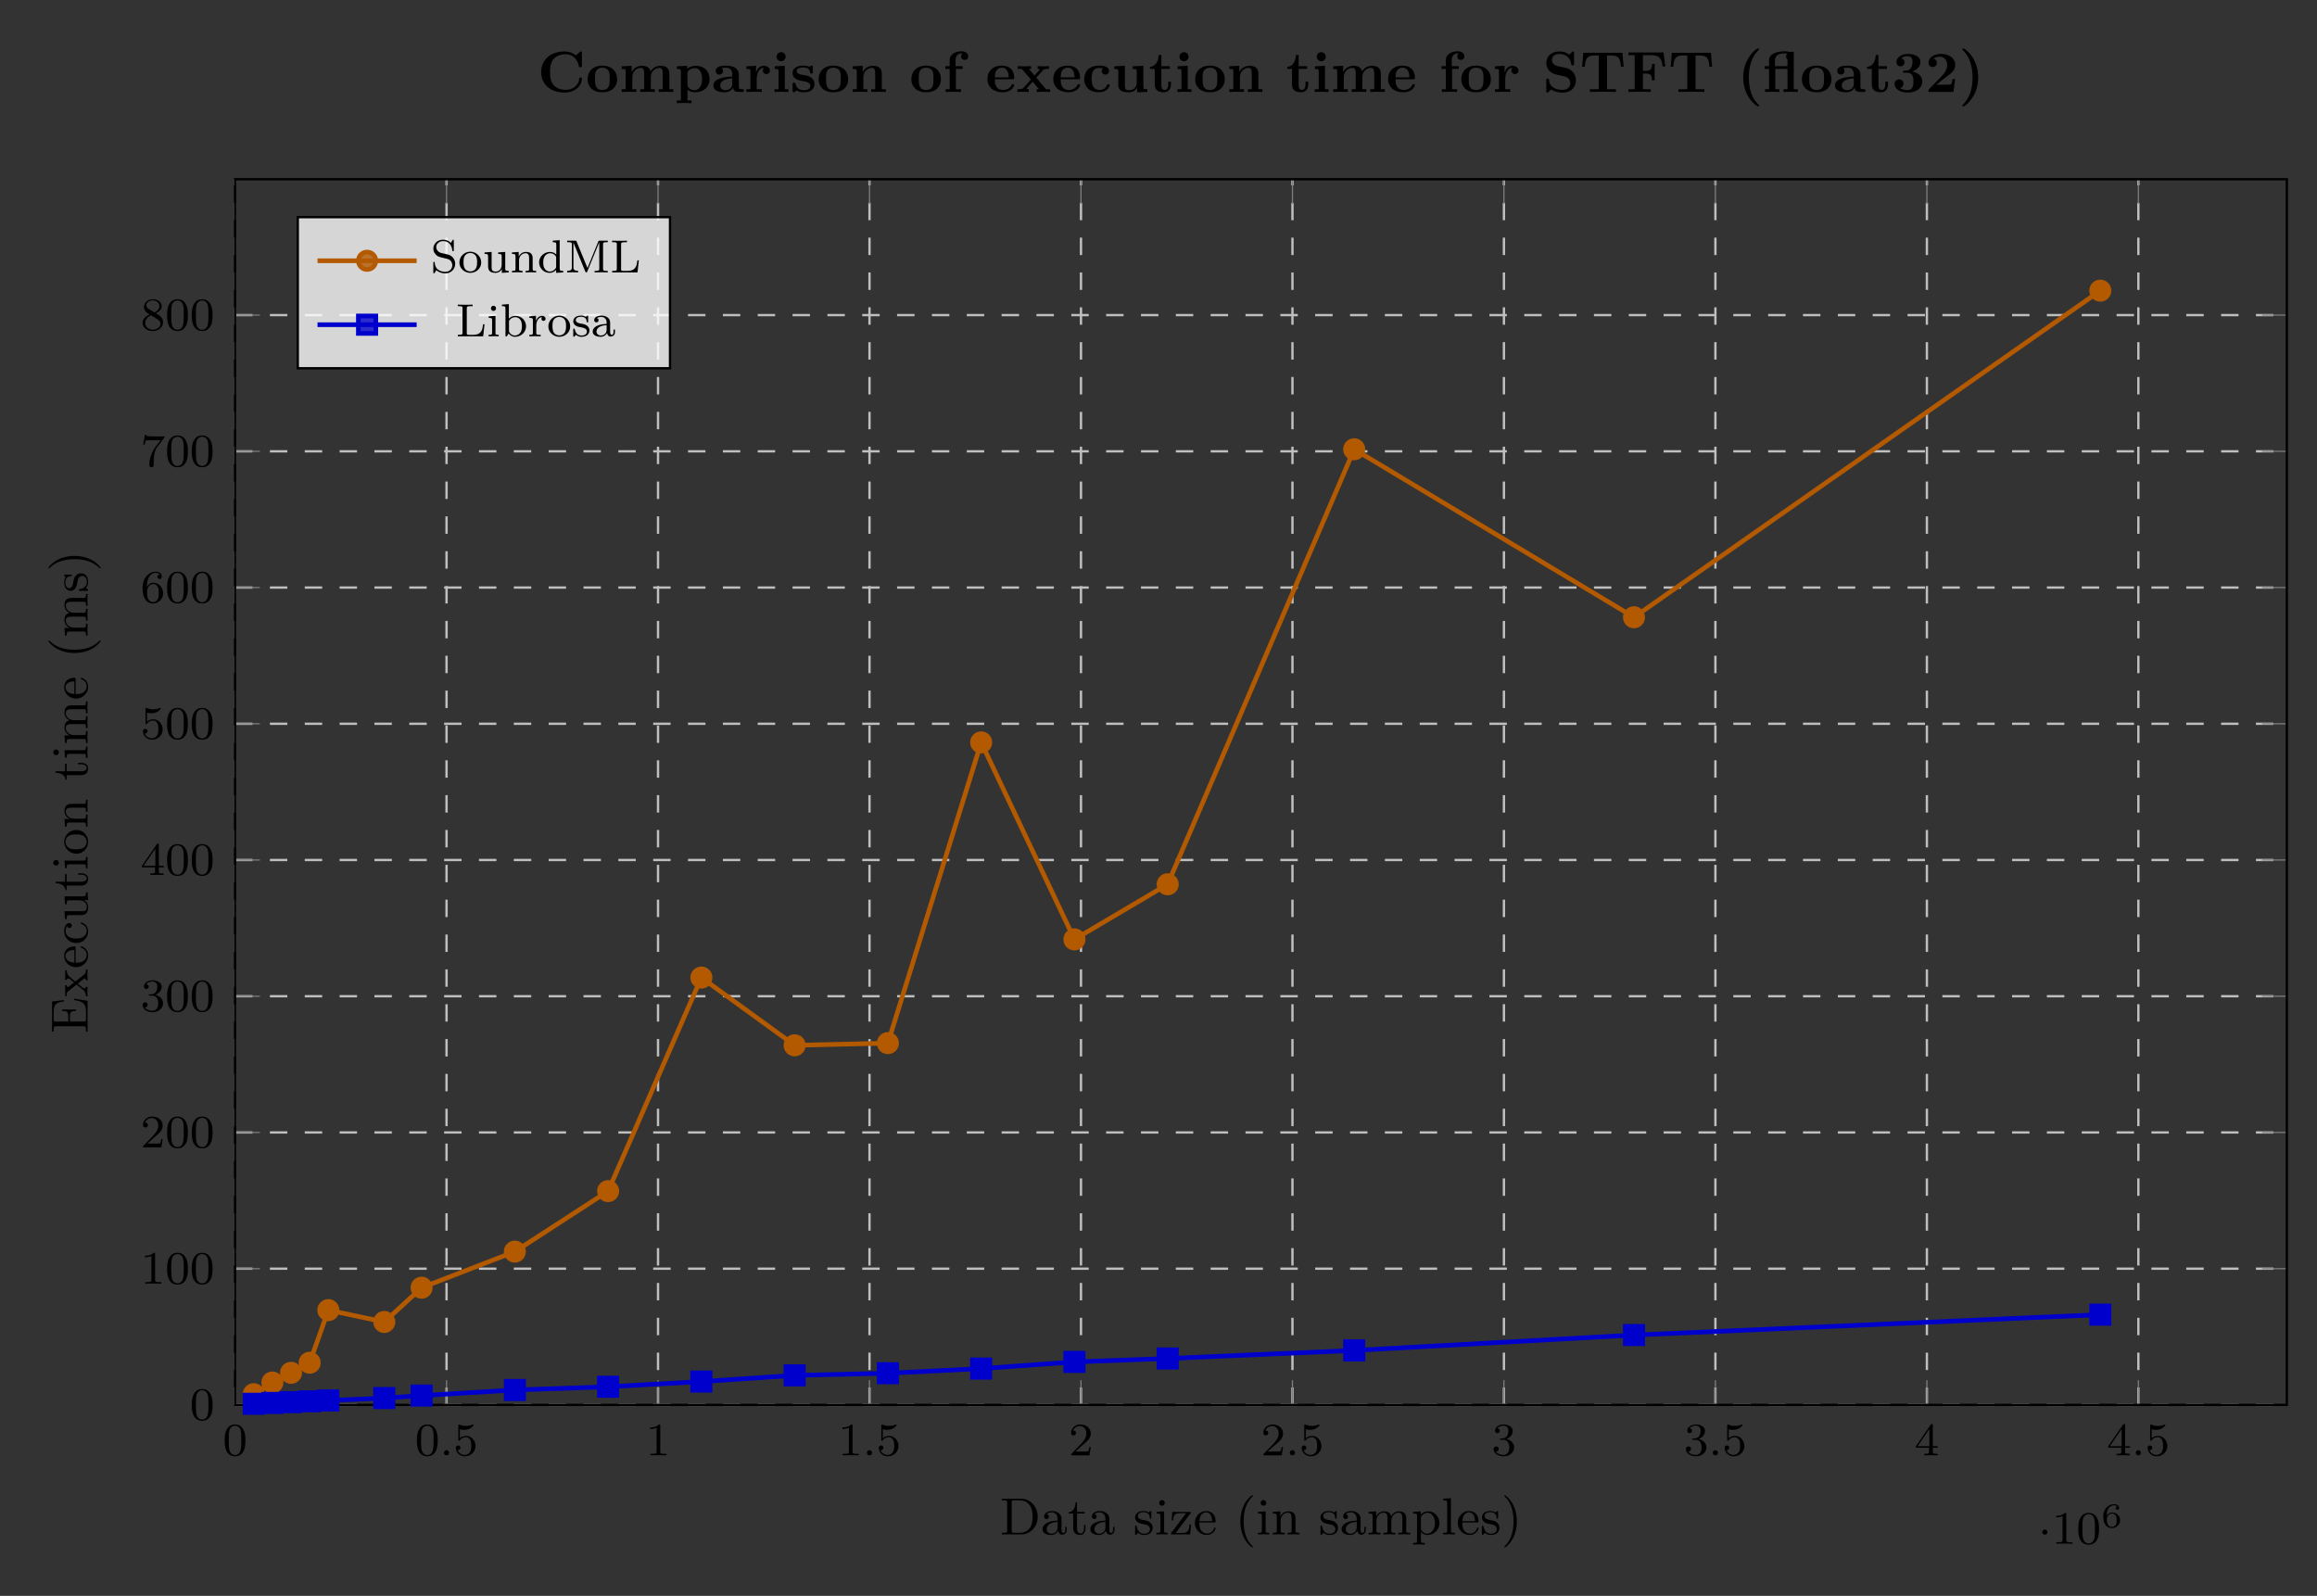 <svg xmlns="http://www.w3.org/2000/svg" xmlns:xlink="http://www.w3.org/1999/xlink" xmlns:inkscape="http://www.inkscape.org/namespaces/inkscape" version="1.1" width="397.529" height="273.797" viewBox="0 0 397.529 273.797">
<rect x="0" y="0" width="397.529" height="273.797" fill="#333333" stroke="none"/>
<defs>
<path id="font_0_20" d="M.489 .319C.489 .426 .478 .491 .445 .555 .401 .643 .32 .665 .265 .665 .139 .665 .093 .571 .079 .543 .043 .47 .041 .371 .041 .319 .041 .253 .044 .152 .092 .072 .138-.002 .212-.021 .265-.021 .313-.021 .399-.006 .449 .093 .486 .165 .489 .254 .489 .319M.4 .331C.4 .272 .4 .182 .388 .126 .367 .021 .298 .007 .265 .007 .231 .007 .162 .023 .141 .128 .13 .185 .13 .279 .13 .331 .13 .4 .13 .47 .141 .525 .162 .627 .24 .637 .265 .637 .299 .637 .368 .62 .388 .529 .4 .474 .4 .399 .4 .331Z"/>
<path id="font_1_1" d="M.203 .055C.203 .089 .175 .111 .148 .111 .116 .111 .092 .085 .092 .056 .092 .022 .12 0 .147 0 .179 0 .203 .026 .203 .055Z"/>
<path id="font_0_5" d="M.477 .199C.477 .316 .393 .419 .275 .419 .225 .419 .178 .403 .14 .369V.562C.153 .558 .193 .548 .235 .548 .36 .548 .436 .636 .436 .651 .436 .662 .429 .665 .424 .665 .424 .665 .42 .665 .411 .66 .372 .645 .326 .633 .272 .633 .213 .633 .164 .648 .133 .66 .123 .665 .12 .665 .12 .665 .107 .665 .107 .654 .107 .636V.343C.107 .325 .107 .313 .123 .313 .131 .313 .134 .317 .139 .325 .151 .34 .189 .391 .274 .391 .33 .391 .357 .345 .366 .326 .383 .29 .385 .243 .385 .204 .385 .167 .384 .113 .356 .069 .337 .039 .297 .009 .244 .009 .179 .009 .115 .049 .092 .114 .095 .114 .102 .114 .102 .114 .13 .114 .152 .132 .152 .163 .152 .2 .123 .213 .103 .213 .085 .213 .053 .203 .053 .16 .053 .07 .131-.021 .246-.021 .371-.022 .477 .075 .477 .199Z"/>
<path id="font_0_11" d="M.447 0V.033H.412C.317 .033 .314 .045 .314 .082V.637C.314 .664 .312 .665 .285 .665 .244 .625 .191 .601 .096 .601V.568C.123 .568 .177 .568 .235 .595V.082C.235 .045 .232 .033 .137 .033H.102V0C.143 .003 .229 .003 .274 .003 .319 .003 .406 .003 .447 0Z"/>
<path id="font_0_18" d="M.477 .179H.446C.443 .159 .435 .109 .423 .09 .417 .082 .341 .082 .325 .082H.147L.282 .204C.298 .219 .34 .252 .356 .266 .418 .323 .477 .378 .477 .469 .477 .588 .377 .665 .252 .665 .132 .665 .053 .574 .053 .485 .053 .436 .092 .429 .106 .429 .127 .429 .158 .444 .158 .482 .158 .534 .108 .534 .096 .534 .125 .607 .192 .632 .241 .632 .334 .632 .382 .553 .382 .469 .382 .365 .309 .289 .191 .168L.065 .038C.053 .027 .053 .025 .053 0H.448L.477 .179Z"/>
<path id="font_0_17" d="M.486 .171C.486 .254 .42 .33 .318 .352 .397 .38 .456 .448 .456 .528 .456 .608 .366 .665 .262 .665 .155 .665 .074 .607 .074 .531 .074 .494 .099 .478 .125 .478 .156 .478 .176 .5 .176 .529 .176 .566 .144 .58 .122 .581 .164 .636 .241 .639 .259 .639 .285 .639 .361 .631 .361 .528 .361 .458 .332 .416 .318 .4 .288 .369 .265 .367 .204 .363 .185 .362 .177 .361 .177 .348 .177 .334 .186 .334 .203 .334H.253C.332 .334 .382 .276 .382 .171 .382 .045 .311 .009 .258 .009 .203 .009 .128 .028 .093 .081 .129 .081 .154 .104 .154 .137 .154 .169 .131 .192 .099 .192 .072 .192 .044 .175 .044 .135 .044 .04 .146-.021 .26-.021 .393-.021 .486 .07 .486 .17V.171Z"/>
<path id="font_0_6" d="M.5 .164V.197H.394V.647C.394 .667 .394 .675 .373 .675 .36 .675 .359 .674 .349 .66L.03 .197V.164H.312V.081C.312 .044 .309 .033 .232 .033H.209V0L.353 .003 .497 0V.033H.474C.397 .033 .394 .044 .394 .081V.164H.5M.319 .197H.065L.319 .566V.197Z"/>
<path id="font_2_1" d="M.203 .25C.203 .284 .176 .306 .148 .306 .114 .306 .092 .279 .092 .251 .092 .217 .119 .195 .147 .195 .181 .195 .203 .222 .203 .25Z"/>
<path id="font_3_1" d="M.547 .204C.547 .238 .543 .302 .482 .359 .447 .391 .403 .426 .318 .426 .248 .426 .197 .39 .163 .331 .164 .381 .166 .464 .201 .526 .245 .602 .311 .632 .371 .632 .394 .632 .44 .628 .464 .6 .427 .594 .421 .568 .421 .552 .421 .526 .439 .504 .469 .504 .499 .504 .518 .523 .518 .554 .518 .615 .472 .665 .37 .665 .215 .665 .063 .53 .063 .317 .063 .074 .176-.021 .308-.021 .347-.021 .415-.015 .476 .044 .508 .076 .547 .116 .547 .204V.204M.447 .204C.447 .135 .445 .101 .411 .061 .387 .031 .355 .015 .307 .015 .166 .015 .166 .187 .166 .226 .166 .312 .223 .394 .313 .394 .365 .394 .395 .373 .419 .341 .447 .302 .447 .257 .447 .204V.204Z"/>
<path id="font_0_16" d="M.486 .203C.486 .334 .387 .426 .276 .426 .204 .426 .161 .38 .138 .331 .138 .414 .145 .487 .181 .548 .211 .598 .262 .639 .325 .639 .345 .639 .391 .636 .414 .601 .369 .599 .365 .565 .365 .554 .365 .524 .388 .507 .412 .507 .43 .507 .459 .518 .459 .556 .459 .616 .414 .665 .324 .665 .185 .665 .044 .533 .044 .317 .044 .046 .17-.021 .267-.021 .315-.021 .367-.008 .412 .035 .452 .074 .486 .116 .486 .203V.203M.392 .204C.392 .153 .392 .109 .372 .073 .346 .027 .311 .009 .267 .009 .214 .009 .181 .046 .166 .074 .143 .119 .141 .187 .141 .225 .141 .324 .195 .398 .272 .398 .322 .398 .352 .372 .371 .337 .392 .3 .392 .255 .392 .204Z"/>
<path id="font_0_15" d="M.515 .644H.261C.236 .644 .205 .645 .18 .647 .128 .651 .127 .66 .124 .676H.093L.059 .465H.09C.092 .48 .103 .549 .117 .557 .128 .562 .203 .562 .218 .562H.43L.327 .424C.213 .272 .189 .114 .189 .035 .189 .025 .189-.021 .236-.021 .283-.021 .283 .024 .283 .036V.084C.283 .228 .307 .346 .356 .411L.506 .609C.515 .62 .515 .622 .515 .644Z"/>
<path id="font_0_4" d="M.486 .168C.486 .231 .452 .273 .436 .29 .419 .306 .418 .307 .332 .361 .388 .388 .456 .438 .456 .516 .456 .611 .359 .665 .266 .665 .16 .665 .074 .592 .074 .498 .074 .461 .087 .427 .112 .398 .129 .377 .133 .375 .195 .336 .071 .281 .044 .208 .044 .152 .044 .042 .155-.021 .264-.021 .387-.021 .486 .062 .486 .168V.168M.406 .516C.406 .458 .361 .409 .302 .38L.177 .455C.148 .472 .124 .501 .124 .536 .124 .599 .193 .639 .264 .639 .342 .639 .406 .586 .406 .516V.516M.429 .134C.429 .057 .348 .009 .266 .009 .177 .009 .101 .07 .101 .152 .101 .227 .157 .286 .226 .318L.361 .235C.377 .226 .429 .194 .429 .134V.134Z"/>
<clipPath id="clip_4">
<path transform="matrix(1,0,0,-1,40.331,241.032)" d="M0 0H352.023V210.284H0Z"/>
</clipPath>
<path id="font_5_3" d="M.727 .336C.727 .526 .588 .683 .412 .683H.04V.652H.063C.14 .652 .142 .641 .142 .604V.079C.142 .042 .14 .031 .063 .031H.04V0H.412C.585 0 .727 .148 .727 .336M.628 .336C.628 .295 .628 .19 .573 .12 .521 .052 .449 .031 .386 .031H.278C.231 .031 .229 .038 .229 .072V.611C.229 .645 .231 .652 .278 .652H.385C.482 .652 .542 .601 .569 .565 .613 .507 .628 .435 .628 .336Z"/>
<path id="font_5_1" d="M.497 .089V.145H.469V.09C.469 .079 .469 .029 .433 .029 .397 .029 .397 .077 .397 .093V.268C.397 .325 .397 .359 .352 .4 .315 .433 .267 .448 .217 .448 .133 .448 .063 .406 .063 .342 .063 .311 .084 .294 .11 .294 .137 .294 .156 .314 .156 .34 .156 .383 .111 .388 .111 .388 .138 .414 .186 .423 .215 .423 .266 .423 .323 .385 .323 .297V.264C.269 .262 .194 .257 .127 .225 .055 .19 .033 .138 .033 .098 .033 .016 .13-.011 .197-.011 .28-.011 .318 .044 .332 .072 .337 .03 .366-.006 .409-.006 .434-.006 .497 .009 .497 .089V.089M.323 .141C.323 .044 .248 .014 .204 .014 .157 .014 .113 .048 .113 .098 .113 .164 .17 .234 .323 .24V.141Z"/>
<path id="font_5_14" d="M.342 .124V.181H.314V.127C.314 .053 .283 .017 .247 .017 .18 .017 .18 .105 .18 .123V.4H.325V.431H.18V.614H.152C.151 .53 .116 .428 .019 .425V.4H.106V.124C.106 .012 .187-.011 .24-.011 .307-.011 .342 .053 .342 .124V.124Z"/>
<path id="font_5_13" d="M.37 .128C.37 .173 .35 .2 .328 .223 .294 .256 .258 .263 .184 .277 .158 .282 .085 .295 .085 .352 .085 .384 .108 .426 .199 .426 .307 .426 .314 .343 .316 .318 .317 .306 .317 .3 .33 .3 .344 .3 .344 .307 .344 .326V.422C.344 .439 .344 .448 .332 .448 .327 .448 .325 .448 .312 .436 .31 .434 .301 .425 .295 .42 .264 .442 .233 .448 .199 .448 .067 .448 .034 .375 .034 .324 .034 .292 .048 .266 .071 .244 .105 .213 .143 .206 .194 .197 .245 .187 .262 .184 .284 .167 .294 .159 .319 .14 .319 .102 .319 .014 .218 .014 .204 .014 .102 .014 .076 .099 .064 .153 .061 .163 .06 .169 .048 .169 .034 .169 .034 .161 .034 .143V.015C.034-.002 .034-.011 .046-.011 .052-.011 .053-.01 .071 .009 .075 .015 .086 .028 .091 .033 .133-.008 .179-.011 .204-.011 .327-.011 .37 .061 .37 .128Z"/>
<path id="font_5_18" d="M.253 0V.031C.188 .031 .184 .036 .184 .075V.442L.04 .431V.4C.104 .4 .113 .394 .113 .345V.077C.113 .031 .102 .031 .036 .031V0C.081 .002 .102 .003 .146 .003 .162 .003 .204 .003 .253 0M.197 .603C.197 .633 .173 .657 .143 .657 .113 .657 .089 .633 .089 .603 .089 .573 .113 .549 .143 .549 .173 .549 .197 .573 .197 .603Z"/>
<path id="font_5_17" d="M.413 .19H.385C.375 .079 .362 .028 .237 .028H.12L.401 .399C.41 .41 .41 .412 .41 .416 .41 .431 .4 .431 .383 .431H.054L.043 .267H.071C.077 .369 .095 .406 .208 .406H.32L.038 .034C.029 .023 .029 .021 .029 .016 .029 0 .038 0 .056 0H.396L.413 .19Z"/>
<path id="font_5_5" d="M.427 .119C.427 .126 .422 .132 .413 .132 .403 .132 .4 .125 .399 .121 .365 .019 .276 .017 .261 .017 .213 .017 .172 .044 .149 .078 .116 .127 .115 .187 .115 .229H.4C.422 .229 .427 .229 .427 .25 .427 .353 .371 .448 .243 .448 .123 .448 .029 .344 .029 .22 .029 .089 .134-.011 .256-.011 .378-.011 .427 .096 .427 .119M.359 .253H.116C.125 .407 .215 .423 .243 .423 .298 .423 .358 .381 .359 .253Z"/>
<path id="font_5_11" d="M.341-.238C.341-.233 .338-.23 .332-.223 .203-.105 .164 .075 .164 .25 .164 .405 .194 .593 .335 .727 .339 .731 .341 .734 .341 .739 .341 .746 .336 .75 .329 .75 .317 .75 .227 .678 .173 .569 .125 .473 .101 .37 .101 .251 .101 .179 .11 .065 .165-.053 .224-.176 .317-.249 .329-.249 .336-.249 .341-.245 .341-.238Z"/>
<path id="font_5_8" d="M.547 0V.031C.496 .031 .471 .031 .47 .062V.254C.47 .337 .47 .366 .442 .401 .419 .429 .381 .442 .331 .442 .238 .442 .195 .373 .181 .345H.18V.442L.035 .431V.4C.103 .4 .112 .393 .112 .344V.077C.112 .031 .101 .031 .035 .031V0C.082 .002 .101 .003 .149 .003 .197 .003 .21 .002 .263 0V.031C.197 .031 .186 .031 .186 .077V.259C.186 .365 .261 .417 .324 .417 .383 .417 .396 .368 .396 .308V.077C.396 .031 .385 .031 .319 .031V0C.366 .002 .385 .003 .433 .003 .481 .003 .494 .002 .547 0Z"/>
<path id="font_5_7" d="M.833 0V.031C.782 .031 .757 .031 .756 .062V.254C.756 .341 .756 .369 .723 .406 .702 .43 .662 .442 .616 .442 .544 .442 .495 .4 .467 .347 .455 .406 .415 .442 .331 .442 .251 .442 .202 .39 .181 .344H.18V.442L.035 .431V.4C.103 .4 .112 .393 .112 .344V.077C.112 .031 .101 .031 .035 .031V0C.082 .002 .101 .003 .149 .003 .197 .003 .21 .002 .263 0V.031C.197 .031 .186 .031 .186 .077V.259C.186 .367 .264 .417 .324 .417 .379 .417 .397 .378 .397 .308V.077C.397 .031 .386 .031 .32 .031V0C.367 .002 .386 .003 .434 .003 .482 .003 .495 .002 .548 0V.031C.482 .031 .471 .031 .471 .077V.259C.471 .367 .549 .417 .609 .417 .664 .417 .682 .378 .682 .308V.077C.682 .031 .671 .031 .605 .031V0C.652 .002 .671 .003 .719 .003 .767 .003 .78 .002 .833 0Z"/>
<path id="font_5_10" d="M.536 .217C.536 .343 .438 .442 .32 .442 .266 .442 .216 .42 .178 .38V.442L.03 .431V.4C.101 .4 .107 .394 .107 .352V-.117C.107-.163 .096-.163 .03-.163V-.194C.077-.192 .096-.191 .144-.191 .192-.191 .205-.192 .258-.194V-.163C.192-.163 .181-.163 .181-.117V.048C.207 .022 .241-.011 .307-.011 .426-.011 .536 .085 .536 .216V.217M.45 .216C.45 .102 .382 .014 .301 .014 .256 .014 .218 .04 .194 .075 .181 .095 .181 .097 .181 .116V.337C.215 .394 .27 .414 .312 .414 .39 .414 .45 .324 .45 .216V.216Z"/>
<path id="font_5_6" d="M.261 0V.031C.195 .031 .184 .031 .184 .077V.694L.036 .683V.652C.104 .652 .113 .645 .113 .596V.077C.113 .031 .102 .031 .036 .031V0C.083 .002 .102 .003 .148 .003 .195 .003 .212 .002 .261 0Z"/>
<path id="font_5_12" d="M.298 .251C.298 .333 .286 .443 .234 .554 .175 .677 .082 .75 .07 .75 .06 .75 .058 .742 .058 .739 .058 .734 .06 .731 .067 .724 .125 .672 .235 .536 .235 .251 .235 .108 .209-.091 .064-.226 .062-.229 .058-.233 .058-.238 .058-.241 .06-.249 .07-.249 .082-.249 .172-.177 .226-.068 .274 .028 .298 .131 .298 .251Z"/>
<path id="font_5_4" d="M.669 .258H.641C.616 .103 .59 .031 .419 .031H.279C.232 .031 .23 .038 .23 .072V.338H.323C.421 .338 .433 .307 .433 .221H.461V.486H.433C.433 .4 .421 .369 .323 .369H.23V.608C.23 .642 .232 .649 .279 .649H.413C.569 .649 .597 .595 .613 .455H.641L.613 .68H.038V.649H.061C.138 .649 .14 .638 .14 .601V.079C.14 .042 .138 .031 .061 .031H.038V0H.626L.669 .258Z"/>
<path id="font_5_16" d="M.528 0V.031C.488 .031 .458 .031 .436 .059L.305 .225C.298 .234 .298 .236 .298 .236 .298 .236 .376 .333 .384 .341 .415 .375 .449 .399 .51 .4V.431C.481 .428 .454 .428 .425 .428 .387 .428 .369 .428 .329 .431V.4C.344 .398 .357 .39 .357 .37 .357 .354 .348 .343 .343 .337L.279 .258 .201 .357C.194 .366 .192 .368 .192 .375 .192 .387 .203 .399 .226 .4V.431C.188 .429 .162 .428 .117 .428 .117 .428 .058 .428 .019 .431V.4C.088 .4 .09 .398 .136 .339L.239 .21 .142 .093C.092 .033 .035 .031 .014 .031V0C.043 .003 .07 .003 .099 .003 .131 .003 .163 .002 .195 0V.031C.17 .034 .167 .051 .167 .061 .167 .064 .167 .078 .182 .096 .206 .127 .232 .157 .257 .187L.336 .086C.355 .064 .355 .062 .355 .056 .355 .045 .345 .032 .321 .031V0C.363 .002 .387 .003 .43 .003 .43 .003 .489 .003 .528 0Z"/>
<path id="font_5_2" d="M.427 .119C.427 .131 .416 .131 .413 .131 .402 .131 .402 .129 .396 .112 .373 .043 .317 .017 .266 .017 .202 .017 .12 .069 .12 .217 .12 .374 .2 .42 .26 .42 .273 .42 .327 .418 .364 .394 .343 .39 .323 .376 .323 .347 .323 .321 .343 .301 .369 .301 .395 .301 .416 .318 .416 .349 .416 .41 .346 .448 .258 .448 .13 .448 .034 .342 .034 .216 .034 .087 .138-.011 .256-.011 .395-.011 .427 .11 .427 .119Z"/>
<path id="font_5_15" d="M.547 0V.031C.479 .031 .47 .038 .47 .087V.442L.319 .431V.4C.387 .4 .396 .393 .396 .344V.167C.396 .078 .346 .014 .274 .014 .191 .014 .186 .057 .186 .111V.442L.035 .431V.4C.112 .4 .112 .397 .112 .308V.158C.112 .093 .112 .051 .158 .016 .187-.004 .228-.011 .268-.011 .32-.011 .369 .012 .398 .072H.399V-.011L.547 0Z"/>
<path id="font_5_9" d="M.484 .213C.484 .344 .38 .448 .257 .448 .13 .448 .029 .341 .029 .213 .029 .088 .133-.011 .256-.011 .383-.011 .484 .09 .484 .213M.398 .222C.398 .185 .398 .127 .373 .083 .345 .037 .299 .017 .257 .017 .207 .017 .165 .042 .142 .081 .116 .123 .115 .176 .115 .222 .115 .259 .115 .316 .14 .357 .17 .408 .22 .423 .256 .423 .313 .423 .354 .391 .374 .357 .397 .315 .398 .264 .398 .222Z"/>
<path id="font_6_2" d="M.766 .227C.766 .247 .759 .248 .742 .248 .729 .248 .72 .248 .719 .231 .712 .097 .591 .036 .49 .036 .412 .036 .328 .06 .276 .121 .229 .178 .217 .253 .217 .343 .217 .399 .22 .507 .283 .573 .348 .639 .435 .65 .487 .65 .595 .65 .69 .574 .712 .447 .715 .428 .716 .426 .739 .426 .765 .426 .766 .428 .766 .454V.669C.766 .688 .766 .697 .748 .697 .739 .697 .737 .695 .729 .688L.663 .629C.601 .679 .534 .697 .466 .697 .217 .697 .064 .548 .064 .343 .064 .138 .217-.011 .466-.011 .653-.011 .766 .112 .766 .227Z"/>
<path id="font_6_10" d="M.542 .218C.542 .352 .45 .453 .287 .453 .123 .453 .032 .351 .032 .218 .032 .094 .12-.006 .287-.006 .455-.006 .542 .095 .542 .218M.414 .229C.414 .142 .414 .034 .287 .034 .16 .034 .16 .142 .16 .229 .16 .274 .16 .325 .177 .359 .196 .396 .238 .417 .287 .417 .329 .417 .371 .401 .393 .366 .414 .332 .414 .277 .414 .229Z"/>
<path id="font_6_8" d="M.935 0V.047H.866V.306C.866 .409 .815 .45 .712 .45 .621 .45 .569 .4 .543 .354 .523 .447 .431 .45 .393 .45 .306 .45 .249 .405 .217 .342V.45L.045 .442V.395C.107 .395 .114 .395 .114 .356V.047H.045V0L.171 .003 .297 0V.047H.228V.256C.228 .365 .315 .414 .377 .414 .411 .414 .433 .394 .433 .317V.047H.364V0L.49 .003 .616 0V.047H.547V.256C.547 .365 .634 .414 .696 .414 .73 .414 .752 .394 .752 .317V.047H.683V0L.809 .003 .935 0Z"/>
<path id="font_6_11" d="M.6 .223C.6 .356 .509 .45 .365 .45 .29 .45 .237 .419 .214 .401V.45L.037 .442V.395C.099 .395 .106 .395 .106 .357V-.146H.037V-.193L.163-.19 .289-.193V-.146H.22V.039C.263 .004 .307-.006 .348-.006 .498-.006 .6 .084 .6 .223V.223M.472 .223C.472 .082 .402 .03 .337 .03 .323 .03 .276 .03 .231 .084 .22 .097 .22 .098 .22 .117V.329C.22 .348 .221 .349 .235 .363 .275 .404 .327 .41 .349 .41 .416 .41 .472 .349 .472 .223V.223Z"/>
<path id="font_6_1" d="M.553 .024C.553 .047 .54 .047 .527 .047 .466 .048 .466 .061 .466 .084V.299C.466 .388 .395 .453 .246 .453 .189 .453 .067 .449 .067 .361 .067 .317 .102 .298 .129 .298 .16 .298 .192 .319 .192 .361 .192 .391 .173 .408 .17 .41 .198 .416 .23 .417 .242 .417 .317 .417 .352 .375 .352 .299V.265C.281 .262 .027 .253 .027 .108 .027 .012 .151-.006 .22-.006 .3-.006 .347 .035 .369 .077 .369 .046 .369 0 .473 0H.521C.541 0 .553 0 .553 .024M.352 .139C.352 .043 .26 .03 .235 .03 .184 .03 .144 .065 .144 .109 .144 .217 .302 .231 .352 .234V.139Z"/>
<path id="font_6_14" d="M.442 .368C.442 .421 .388 .45 .336 .45 .266 .45 .226 .4 .203 .337V.45L.037 .442V.395C.099 .395 .106 .395 .106 .356V.047H.037V0L.163 .003C.201 .003 .265 .003 .301 0V.047H.214V.222C.214 .292 .239 .414 .339 .414 .339 .414 .32 .397 .32 .368 .32 .327 .352 .307 .381 .307 .41 .307 .442 .328 .442 .368V.368Z"/>
<path id="font_6_23" d="M.286 0V.047H.224V.45L.05 .442V.395C.109 .395 .116 .395 .116 .356V.047H.047V0L.169 .003 .286 0M.238 .607C.238 .65 .203 .685 .16 .685 .117 .685 .082 .65 .082 .607 .082 .564 .117 .529 .16 .529 .203 .529 .238 .564 .238 .607Z"/>
<path id="font_6_16" d="M.415 .14C.415 .183 .395 .218 .36 .246 .321 .275 .289 .281 .211 .294 .174 .301 .109 .312 .109 .359 .109 .421 .202 .421 .221 .421 .296 .421 .334 .392 .339 .337 .34 .322 .341 .317 .362 .317 .386 .317 .386 .322 .386 .345V.425C.386 .444 .386 .453 .368 .453 .364 .453 .362 .453 .323 .434 .297 .447 .262 .453 .222 .453 .192 .453 .038 .453 .038 .322 .038 .282 .058 .255 .078 .238 .118 .203 .156 .197 .233 .183 .269 .177 .344 .164 .344 .105 .344 .03 .252 .03 .23 .03 .124 .03 .098 .103 .086 .146 .081 .16 .076 .16 .062 .16 .038 .16 .038 .154 .038 .131V.022C.038 .003 .038-.006 .056-.006 .063-.006 .065-.006 .086 .009L.112 .026C.158-.006 .21-.006 .23-.006 .261-.006 .415-.006 .415 .14V.14Z"/>
<path id="font_6_9" d="M.615 0V.047H.546V.306C.546 .411 .492 .45 .392 .45 .296 .45 .243 .393 .217 .342V.45L.045 .442V.395C.107 .395 .114 .395 .114 .356V.047H.045V0L.171 .003 .297 0V.047H.228V.256C.228 .365 .314 .414 .377 .414 .411 .414 .432 .393 .432 .317V.047H.363V0L.489 .003 .615 0Z"/>
<path id="font_6_6" d="M.437 .613C.437 .655 .401 .7 .323 .7 .225 .7 .117 .658 .117 .545V.444H.042V.397H.117V.047H.048V0L.174 .003C.212 .003 .276 .003 .312 0V.047H.225V.397H.34V.444H.219V.545C.219 .655 .295 .664 .32 .664 .325 .664 .33 .664 .337 .662 .322 .651 .314 .632 .314 .613 .314 .57 .349 .551 .375 .551 .405 .551 .437 .572 .437 .613Z"/>
<path id="font_6_4" d="M.494 .117C.494 .135 .475 .135 .47 .135 .453 .135 .451 .13 .445 .114 .424 .066 .367 .034 .302 .034 .161 .034 .16 .167 .16 .218H.462C.484 .218 .494 .218 .494 .245 .494 .276 .488 .349 .438 .399 .401 .435 .348 .453 .279 .453 .119 .453 .032 .35 .032 .225 .032 .091 .132-.006 .293-.006 .451-.006 .494 .1 .494 .117M.399 .251H.16C.162 .29 .163 .332 .184 .365 .21 .405 .25 .417 .279 .417 .396 .417 .398 .286 .399 .251Z"/>
<path id="font_6_22" d="M.585 0V.047H.514L.346 .246 .463 .376C.476 .39 .482 .397 .565 .397V.444L.473 .441 .37 .444V.397C.384 .397 .396 .395 .408 .388 .404 .382 .404 .38 .4 .376L.316 .282 .218 .397H.258V.444L.137 .441 .027 .444V.397H.098L.254 .213 .123 .066C.106 .047 .07 .047 .022 .047V0L.114 .003 .217 0V.047C.199 .047 .18 .052 .18 .058 .18 .058 .18 .06 .187 .068L.284 .177 .394 .047H.355V0L.475 .003 .585 0Z"/>
<path id="font_6_3" d="M.478 .117C.478 .131 .464 .131 .454 .131 .436 .131 .435 .129 .43 .116 .404 .053 .356 .034 .305 .034 .166 .034 .166 .181 .166 .227 .166 .283 .166 .413 .295 .413 .33 .413 .347 .41 .36 .407 .342 .391 .34 .37 .34 .361 .34 .317 .375 .298 .402 .298 .433 .298 .465 .319 .465 .361 .465 .447 .349 .453 .291 .453 .112 .453 .038 .338 .038 .222 .038 .089 .132-.006 .286-.006 .448-.006 .478 .11 .478 .117Z"/>
<path id="font_6_21" d="M.615 0V.047C.553 .047 .546 .047 .546 .086V.45L.363 .442V.395C.425 .395 .432 .395 .432 .356V.165C.432 .083 .381 .03 .308 .03 .231 .03 .228 .055 .228 .109V.45L.045 .442V.395C.107 .395 .114 .395 .114 .356V.123C.114 .016 .195-.006 .294-.006 .32-.006 .392-.006 .438 .072V-.006L.615 0Z"/>
<path id="font_6_18" d="M.382 .124V.177H.335V.126C.335 .058 .303 .034 .275 .034 .217 .034 .217 .098 .217 .121V.397H.363V.444H.217V.636H.17C.169 .536 .12 .436 .021 .433V.397H.103V.123C.103 .016 .19-.006 .261-.006 .337-.006 .382 .051 .382 .124Z"/>
<path id="font_6_15" d="M.574 .203C.574 .314 .493 .395 .402 .414L.257 .445C.217 .454 .161 .488 .161 .549 .161 .592 .189 .654 .289 .654 .369 .654 .47 .62 .493 .484 .497 .46 .497 .458 .518 .458 .542 .458 .542 .463 .542 .486V.669C.542 .688 .542 .697 .524 .697 .516 .697 .515 .696 .504 .686L.459 .642C.401 .688 .336 .697 .288 .697 .136 .697 .064 .601 .064 .496 .064 .431 .097 .385 .118 .363 .167 .314 .201 .307 .31 .283 .398 .264 .415 .261 .437 .24 .452 .225 .477 .199 .477 .153 .477 .105 .451 .036 .347 .036 .271 .036 .119 .056 .111 .205 .11 .223 .11 .228 .088 .228 .064 .228 .064 .222 .064 .199V.017C.064-.002 .064-.011 .082-.011 .091-.011 .093-.009 .101-.002L.147 .044C.213-.005 .306-.011 .347-.011 .512-.011 .574 .102 .574 .203Z"/>
<path id="font_6_17" d="M.757 .434 .736 .675H.063L.042 .434H.089C.098 .547 .108 .628 .252 .628H.329V.047H.176V0C.23 .003 .341 .003 .4 .003 .459 .003 .57 .003 .624 0V.047H.471V.628H.547C.69 .628 .7 .548 .71 .434H.757Z"/>
<path id="font_6_5" d="M.675 .439 .644 .68H.039V.633H.147V.047H.039V0C.077 .003 .178 .003 .222 .003 .271 .003 .38 .003 .424 0V.047H.289V.317H.339C.435 .317 .444 .274 .444 .2H.491V.481H.444C.444 .407 .436 .364 .339 .364H.289V.633H.429C.59 .633 .613 .556 .628 .439H.675Z"/>
<path id="font_6_12" d="M.382-.235C.382-.23 .379-.225 .379-.225 .35-.198 .285-.137 .243-.009 .217 .07 .205 .162 .205 .25 .205 .447 .256 .604 .366 .715 .381 .73 .382 .731 .382 .736 .382 .747 .372 .75 .364 .75 .347 .75 .305 .713 .287 .696 .131 .541 .108 .357 .108 .251 .108 .126 .141 .016 .188-.067 .254-.182 .345-.249 .364-.249 .372-.249 .382-.246 .382-.235Z"/>
<path id="font_6_7" d="M.601 0V.047H.532V.694C.523 .693 .468 .689 .464 .689 .457 .689 .456 .689 .45 .691 .418 .7 .392 .7 .373 .7 .243 .7 .106 .659 .106 .544V.444H.031V.397H.106V.047H.037V0L.16 .003 .283 0V.047H.214V.397H.424V.047H.355V0L.478 .003 .601 0M.424 .444H.208V.542C.208 .646 .305 .664 .368 .664 .39 .664 .417 .659 .417 .659 .417 .659 .417 .657 .415 .655 .405 .643 .399 .629 .399 .613 .399 .601 .403 .58 .419 .567 .424 .563 .424 .561 .424 .545V.444Z"/>
<path id="font_6_19" d="M.526 .18C.526 .235 .497 .321 .352 .352 .421 .373 .494 .43 .494 .516 .494 .593 .418 .655 .277 .655 .158 .655 .08 .591 .08 .511 .08 .468 .111 .441 .149 .441 .194 .441 .219 .473 .219 .51 .219 .568 .165 .579 .161 .58 .196 .608 .24 .616 .271 .616 .354 .616 .357 .552 .357 .519 .357 .506 .356 .375 .252 .369 .211 .367 .209 .366 .204 .365 .194 .364 .192 .354 .192 .348 .192 .33 .202 .33 .22 .33H.264C.373 .33 .373 .232 .373 .182 .373 .135 .373 .032 .269 .032 .243 .032 .191 .036 .143 .066 .176 .075 .201 .1 .201 .142 .201 .186 .169 .217 .125 .217 .083 .217 .048 .19 .048 .139 .048 .049 .145-.011 .274-.011 .453-.01 .526 .09 .526 .181V.18Z"/>
<path id="font_6_20" d="M.517 .222H.47C.467 .202 .458 .138 .444 .131 .433 .125 .358 .125 .342 .125H.195C.242 .164 .294 .207 .339 .24 .453 .324 .517 .371 .517 .466 .517 .581 .413 .655 .272 .655 .151 .655 .057 .593 .057 .503 .057 .444 .105 .429 .129 .429 .161 .429 .201 .451 .201 .501 .201 .553 .159 .569 .144 .573 .173 .597 .211 .608 .247 .608 .333 .608 .379 .54 .379 .465 .379 .396 .341 .328 .271 .257L.07 .052C.057 .04 .057 .038 .057 .018V0H.486L.517 .222Z"/>
<path id="font_6_13" d="M.338 .25C.338 .375 .305 .485 .258 .568 .192 .683 .101 .75 .082 .75 .074 .75 .064 .747 .064 .736 .064 .731 .064 .729 .081 .713 .207 .585 .241 .408 .241 .251 .241 .054 .19-.103 .08-.214 .065-.229 .064-.23 .064-.235 .064-.246 .074-.249 .082-.249 .099-.249 .141-.212 .159-.195 .315-.04 .338 .144 .338 .25Z"/>
<path id="font_7_13" d="M.53 .185C.53 .272 .473 .361 .371 .385L.233 .417C.169 .432 .122 .483 .122 .544 .122 .611 .18 .674 .267 .674 .44 .674 .463 .512 .468 .474 .47 .463 .471 .456 .484 .456 .5 .456 .5 .463 .5 .482V.678C.5 .694 .5 .704 .487 .704 .479 .704 .477 .701 .47 .69L.435 .634C.385 .689 .321 .704 .266 .704 .147 .704 .059 .614 .059 .512 .059 .436 .102 .394 .121 .375 .157 .339 .19 .331 .298 .306 .384 .286 .399 .283 .432 .248 .442 .237 .467 .203 .467 .154 .467 .085 .414 .012 .32 .012 .21 .012 .096 .065 .09 .204 .089 .22 .089 .227 .075 .227 .059 .227 .059 .219 .059 .2V.005C.059-.011 .059-.021 .072-.021 .08-.021 .081-.019 .088-.009 .092-.003 .096 .006 .124 .048 .187-.008 .261-.021 .321-.021 .446-.021 .53 .078 .53 .185Z"/>
<path id="font_7_10" d="M.5 .213C.5 .338 .397 .446 .265 .446 .133 .446 .03 .338 .03 .213 .03 .088 .137-.01 .265-.01 .394-.01 .5 .088 .5 .213M.411 .222C.411 .176 .409 .121 .381 .079 .354 .039 .309 .021 .265 .021 .211 .021 .169 .047 .147 .082 .122 .123 .119 .172 .119 .222 .119 .26 .119 .32 .15 .363 .176 .398 .218 .418 .265 .418 .317 .418 .36 .393 .383 .358 .41 .316 .411 .262 .411 .222Z"/>
<path id="font_7_19" d="M.562 0V.033C.494 .033 .486 .04 .486 .089V.441L.334 .43V.397C.402 .397 .41 .39 .41 .341V.167C.41 .081 .358 .018 .283 .018 .197 .018 .193 .061 .193 .111V.441L.041 .43V.397C.117 .397 .117 .394 .117 .305V.155C.117 .083 .117-.01 .277-.01 .371-.01 .407 .062 .412 .071H.413V-.01L.562 0Z"/>
<path id="font_7_9" d="M.562 0V.033C.498 .033 .486 .033 .486 .078V.303C.486 .387 .448 .441 .343 .441 .244 .441 .199 .369 .187 .345H.186V.441L.041 .43V.397C.109 .397 .117 .39 .117 .341V.078C.117 .033 .105 .033 .041 .033V0C.084 .003 .128 .003 .155 .003 .184 .003 .226 .003 .269 0V.033C.205 .033 .193 .033 .193 .078V.259C.193 .364 .273 .413 .334 .413 .395 .413 .41 .37 .41 .307V.078C.41 .033 .398 .033 .334 .033V0C.377 .003 .421 .003 .448 .003 .477 .003 .519 .003 .562 0Z"/>
<path id="font_7_3" d="M.554 0V.033C.486 .033 .478 .04 .478 .089V.694L.329 .683V.65C.397 .65 .405 .643 .405 .594V.383C.37 .421 .323 .441 .271 .441 .146 .441 .035 .344 .035 .215 .035 .092 .135-.01 .261-.01 .32-.01 .369 .018 .402 .053V-.01L.554 0M.402 .124C.402 .106 .402 .102 .387 .082 .359 .042 .313 .018 .266 .018 .22 .018 .18 .042 .156 .079 .129 .118 .124 .167 .124 .214 .124 .272 .133 .313 .156 .348 .18 .385 .225 .413 .276 .413 .324 .413 .372 .389 .402 .337V.124Z"/>
<path id="font_7_8" d="M.923 0V.033H.901C.824 .033 .822 .044 .822 .081V.602C.822 .639 .824 .65 .901 .65H.923V.683H.754C.727 .683 .725 .68 .718 .662L.486 .095 .254 .66C.246 .68 .245 .683 .217 .683H.049V.65H.071C.148 .65 .15 .639 .15 .602V.107C.15 .081 .15 .033 .049 .033V0C.094 .003 .141 .003 .167 .003 .193 .003 .24 .003 .285 0V.033C.184 .033 .184 .081 .184 .107V.638L.185 .639 .437 .024C.443 .011 .447 0 .461 0 .474 0 .479 .012 .484 .024L.739 .647 .74 .646V.081C.74 .044 .738 .033 .661 .033H.639V0L.781 .003 .923 0Z"/>
<path id="font_7_7" d="M.619 .26H.588C.576 .156 .561 .033 .378 .033H.285C.239 .033 .237 .04 .237 .074V.601C.237 .636 .237 .65 .331 .65H.363V.683C.318 .68 .245 .68 .198 .68L.044 .683V.65H.066C.143 .65 .145 .639 .145 .602V.081C.145 .044 .143 .033 .066 .033H.044V0H.59L.619 .26Z"/>
<path id="font_7_21" d="M.26 0V.033C.195 .033 .191 .038 .191 .077V.441L.045 .43V.397C.109 .397 .118 .391 .118 .342V.078C.118 .033 .106 .033 .042 .033V0C.081 .003 .137 .003 .152 .003 .165 .003 .225 .003 .26 0V0M.203 .602C.203 .635 .177 .658 .148 .658 .119 .658 .093 .635 .093 .602 .093 .573 .116 .547 .148 .547 .179 .547 .203 .573 .203 .602Z"/>
<path id="font_7_2" d="M.554 .217C.554 .343 .451 .441 .329 .441 .25 .441 .201 .398 .184 .381V.694L.035 .683V.65C.103 .65 .111 .643 .111 .594V0H.142L.178 .062C.202 .028 .249-.01 .317-.01 .444-.01 .554 .088 .554 .216V.217M.465 .217C.465 .194 .465 .123 .429 .076 .393 .031 .346 .018 .313 .018 .265 .018 .225 .043 .199 .082 .187 .101 .187 .102 .187 .121V.316C.187 .336 .187 .338 .202 .356 .231 .392 .278 .413 .323 .413 .375 .413 .414 .383 .434 .353 .451 .326 .465 .29 .465 .217Z"/>
<path id="font_7_12" d="M.384 .378C.384 .413 .352 .441 .308 .441 .243 .441 .199 .392 .178 .336H.177V.441L.035 .43V.397C.103 .397 .111 .39 .111 .341V.078C.111 .033 .099 .033 .035 .033V0C.074 .003 .129 .003 .153 .003 .212 .003 .214 .003 .279 0V.033H.259C.186 .033 .184 .044 .184 .08V.228C.184 .303 .215 .411 .311 .413 .305 .409 .295 .401 .295 .378 .295 .347 .319 .333 .339 .333 .363 .333 .384 .349 .384 .378V.378Z"/>
<path id="font_7_14" d="M.383 .129C.383 .177 .354 .247 .235 .269 .227 .271 .171 .281 .167 .281 .136 .288 .089 .309 .089 .349 .089 .379 .111 .421 .206 .421 .318 .421 .323 .339 .325 .311 .326 .303 .333 .3 .34 .3 .356 .3 .356 .307 .356 .326V.42C.356 .436 .356 .446 .343 .446 .338 .446 .335 .446 .319 .43 .317 .429 .308 .42 .305 .42 .305 .42 .302 .42 .296 .424 .28 .435 .251 .446 .206 .446 .066 .446 .035 .37 .035 .322 .035 .272 .072 .243 .075 .24 .115 .21 .138 .206 .205 .194 .252 .185 .329 .171 .329 .103 .329 .064 .303 .018 .211 .018 .11 .018 .081 .096 .068 .149 .064 .162 .063 .167 .051 .167 .035 .167 .035 .159 .035 .14V.016C.035 0 .035-.01 .048-.01 .054-.01 .055-.009 .073 .01 .078 .015 .089 .028 .094 .033 .139-.008 .186-.01 .212-.01 .339-.01 .383 .063 .383 .129Z"/>
<path id="font_7_1" d="M.514 .09V.145H.483V.09C.483 .049 .468 .033 .447 .033 .41 .033 .41 .079 .41 .09V.299C.41 .397 .315 .446 .224 .446 .141 .446 .067 .414 .067 .349 .067 .319 .088 .301 .114 .301 .142 .301 .161 .321 .161 .348 .161 .372 .146 .389 .124 .394 .161 .418 .215 .418 .222 .418 .278 .418 .334 .38 .334 .298V.267C.276 .264 .209 .26 .139 .231 .051 .193 .034 .135 .034 .102 .034 .016 .135-.01 .204-.01 .277-.01 .322 .031 .344 .071 .349 .033 .375-.005 .419-.005 .429-.005 .514-.001 .514 .09V.09M.334 .141C.334 .044 .252 .018 .212 .018 .16 .018 .116 .053 .116 .101 .116 .167 .178 .235 .334 .24V.141Z"/>
</defs>
<path transform="matrix(1,0,0,-1,40.331,241.032)" stroke-width=".399" stroke-linecap="butt" stroke-dasharray="2.989,2.989" stroke-miterlimit="10" stroke-linejoin="miter" fill="none" stroke="#bfbfbf" d="M0 0V210.284M36.283 0V210.284M72.567 0V210.284M108.85 0V210.284M145.133 0V210.284M181.417 0V210.284M217.7 0V210.284M253.983 0V210.284M290.267 0V210.284M326.55 0V210.284"/>
<path transform="matrix(1,0,0,-1,40.331,241.032)" stroke-width=".399" stroke-linecap="butt" stroke-dasharray="2.989,2.989" stroke-miterlimit="10" stroke-linejoin="miter" fill="none" stroke="#bfbfbf" d="M0 0H352.023M0 23.372H352.023M0 46.743H352.023M0 70.115H352.023M0 93.486H352.023M0 116.858H352.023M0 140.229H352.023M0 163.601H352.023M0 186.972H352.023"/>
<path transform="matrix(1,0,0,-1,40.331,241.032)" stroke-width=".199" stroke-linecap="butt" stroke-miterlimit="10" stroke-linejoin="miter" fill="none" stroke="#7f807f" d="M0 0V4.252M36.283 0V4.252M72.567 0V4.252M108.85 0V4.252M145.133 0V4.252M181.417 0V4.252M217.7 0V4.252M253.983 0V4.252M290.267 0V4.252M326.55 0V4.252M0 210.284V206.032M36.283 210.284V206.032M72.567 210.284V206.032M108.85 210.284V206.032M145.133 210.284V206.032M181.417 210.284V206.032M217.7 210.284V206.032M253.983 210.284V206.032M290.267 210.284V206.032M326.55 210.284V206.032"/>
<path transform="matrix(1,0,0,-1,40.331,241.032)" stroke-width=".199" stroke-linecap="butt" stroke-miterlimit="10" stroke-linejoin="miter" fill="none" stroke="#7f807f" d="M0 0H4.252M0 23.372H4.252M0 46.743H4.252M0 70.115H4.252M0 93.486H4.252M0 116.858H4.252M0 140.229H4.252M0 163.601H4.252M0 186.972H4.252M352.023 0H347.771M352.023 23.372H347.771M352.023 46.743H347.771M352.023 70.115H347.771M352.023 93.486H347.771M352.023 116.858H347.771M352.023 140.229H347.771M352.023 163.601H347.771M352.023 186.972H347.771"/>
<path transform="matrix(1,0,0,-1,40.331,241.032)" stroke-width=".399" stroke-linecap="butt" stroke-miterlimit="10" stroke-linejoin="miter" fill="none" stroke="#000000" d="M0 0V210.284H352.023V0H0Z"/>
<use data-text="0" xlink:href="#font_0_20" transform="matrix(7.97,0,0,-7.97,38.214,249.688)"/>
<use data-text="0" xlink:href="#font_0_20" transform="matrix(7.97,0,0,-7.97,71.203,249.688)"/>
<use data-text="." xlink:href="#font_1_1" transform="matrix(7.97,0,0,-7.97,75.435,249.688)"/>
<use data-text="5" xlink:href="#font_0_5" transform="matrix(7.97,0,0,-7.97,77.786,249.688)"/>
<use data-text="1" xlink:href="#font_0_11" transform="matrix(7.97,0,0,-7.97,110.779,249.688)"/>
<use data-text="1" xlink:href="#font_0_11" transform="matrix(7.97,0,0,-7.97,143.769,249.688)"/>
<use data-text="." xlink:href="#font_1_1" transform="matrix(7.97,0,0,-7.97,148.001,249.688)"/>
<use data-text="5" xlink:href="#font_0_5" transform="matrix(7.97,0,0,-7.97,150.352,249.688)"/>
<use data-text="2" xlink:href="#font_0_18" transform="matrix(7.97,0,0,-7.97,183.345,249.688)"/>
<use data-text="2" xlink:href="#font_0_18" transform="matrix(7.97,0,0,-7.97,216.335,249.688)"/>
<use data-text="." xlink:href="#font_1_1" transform="matrix(7.97,0,0,-7.97,220.567,249.688)"/>
<use data-text="5" xlink:href="#font_0_5" transform="matrix(7.97,0,0,-7.97,222.918,249.688)"/>
<use data-text="3" xlink:href="#font_0_17" transform="matrix(7.97,0,0,-7.97,255.911,249.688)"/>
<use data-text="3" xlink:href="#font_0_17" transform="matrix(7.97,0,0,-7.97,288.9,249.688)"/>
<use data-text="." xlink:href="#font_1_1" transform="matrix(7.97,0,0,-7.97,293.132,249.688)"/>
<use data-text="5" xlink:href="#font_0_5" transform="matrix(7.97,0,0,-7.97,295.483,249.688)"/>
<use data-text="4" xlink:href="#font_0_6" transform="matrix(7.97,0,0,-7.97,328.476,249.688)"/>
<use data-text="4" xlink:href="#font_0_6" transform="matrix(7.97,0,0,-7.97,361.466,249.688)"/>
<use data-text="." xlink:href="#font_1_1" transform="matrix(7.97,0,0,-7.97,365.698,249.688)"/>
<use data-text="5" xlink:href="#font_0_5" transform="matrix(7.97,0,0,-7.97,368.049,249.688)"/>
<use data-text="&#x00b7;" xlink:href="#font_2_1" transform="matrix(7.97,0,0,-7.97,349.659,264.854)"/>
<use data-text="1" xlink:href="#font_0_11" transform="matrix(7.97,0,0,-7.97,352.01,264.854)"/>
<use data-text="0" xlink:href="#font_0_20" transform="matrix(7.97,0,0,-7.97,356.242,264.854)"/>
<use data-text="6" xlink:href="#font_3_1" transform="matrix(5.978,0,0,-5.978,360.48,262.042)"/>
<use data-text="0" xlink:href="#font_0_20" transform="matrix(7.97,0,0,-7.97,32.577,243.6)"/>
<use data-text="1" xlink:href="#font_0_11" transform="matrix(7.97,0,0,-7.97,24.109,220.229)"/>
<use data-text="0" xlink:href="#font_0_20" transform="matrix(7.97,0,0,-7.97,28.341,220.229)"/>
<use data-text="0" xlink:href="#font_0_20" transform="matrix(7.97,0,0,-7.97,32.573,220.229)"/>
<use data-text="2" xlink:href="#font_0_18" transform="matrix(7.97,0,0,-7.97,24.109,196.858)"/>
<use data-text="0" xlink:href="#font_0_20" transform="matrix(7.97,0,0,-7.97,28.341,196.858)"/>
<use data-text="0" xlink:href="#font_0_20" transform="matrix(7.97,0,0,-7.97,32.573,196.858)"/>
<use data-text="3" xlink:href="#font_0_17" transform="matrix(7.97,0,0,-7.97,24.109,173.487)"/>
<use data-text="0" xlink:href="#font_0_20" transform="matrix(7.97,0,0,-7.97,28.341,173.487)"/>
<use data-text="0" xlink:href="#font_0_20" transform="matrix(7.97,0,0,-7.97,32.573,173.487)"/>
<use data-text="4" xlink:href="#font_0_6" transform="matrix(7.97,0,0,-7.97,24.109,150.116)"/>
<use data-text="0" xlink:href="#font_0_20" transform="matrix(7.97,0,0,-7.97,28.341,150.116)"/>
<use data-text="0" xlink:href="#font_0_20" transform="matrix(7.97,0,0,-7.97,32.573,150.116)"/>
<use data-text="5" xlink:href="#font_0_5" transform="matrix(7.97,0,0,-7.97,24.109,126.744)"/>
<use data-text="0" xlink:href="#font_0_20" transform="matrix(7.97,0,0,-7.97,28.341,126.744)"/>
<use data-text="0" xlink:href="#font_0_20" transform="matrix(7.97,0,0,-7.97,32.573,126.744)"/>
<use data-text="6" xlink:href="#font_0_16" transform="matrix(7.97,0,0,-7.97,24.109,103.373)"/>
<use data-text="0" xlink:href="#font_0_20" transform="matrix(7.97,0,0,-7.97,28.341,103.373)"/>
<use data-text="0" xlink:href="#font_0_20" transform="matrix(7.97,0,0,-7.97,32.573,103.373)"/>
<use data-text="7" xlink:href="#font_0_15" transform="matrix(7.97,0,0,-7.97,24.109,80.002)"/>
<use data-text="0" xlink:href="#font_0_20" transform="matrix(7.97,0,0,-7.97,28.341,80.002)"/>
<use data-text="0" xlink:href="#font_0_20" transform="matrix(7.97,0,0,-7.97,32.573,80.002)"/>
<use data-text="8" xlink:href="#font_0_4" transform="matrix(7.97,0,0,-7.97,24.109,56.631)"/>
<use data-text="0" xlink:href="#font_0_20" transform="matrix(7.97,0,0,-7.97,28.341,56.631)"/>
<use data-text="0" xlink:href="#font_0_20" transform="matrix(7.97,0,0,-7.97,32.573,56.631)"/>
<g clip-path="url(#clip_4)">
<path transform="matrix(1,0,0,-1,40.331,241.032)" stroke-width=".797" stroke-linecap="butt" stroke-miterlimit="10" stroke-linejoin="miter" fill="none" stroke="#b35900" d="M3.2 1.837 6.4 3.84 9.601 5.499 12.801 7.238 16.001 16.26 25.601 14.226 32.002 20.109 48.003 26.298 64.004 36.682 80.005 73.316 96.006 61.694 112.007 62.07 128.008 113.66 144.008 79.865 160.009 89.321 192.011 163.954 240.014 135.132 320.019 191.167"/>
<path transform="matrix(1,0,0,-1,40.331,241.032)" stroke-width=".797" stroke-linecap="butt" stroke-miterlimit="10" stroke-linejoin="miter" fill="none" stroke="#0000cc" d="M3.2 .191 6.4 .337 9.601 .471 12.801 .614 16.001 .763 25.601 1.172 32.002 1.6 48.003 2.561 64.004 3.113 80.005 4.004 96.006 5.068 112.007 5.435 128.008 6.231 144.008 7.378 160.009 7.961 192.011 9.349 240.014 11.985 320.019 15.485"/>
</g>
<path transform="matrix(1,0,0,-1,40.331,241.032)" d="M4.695 1.837C4.695 2.662 4.026 3.331 3.2 3.331 2.375 3.331 1.706 2.662 1.706 1.837 1.706 1.012 2.375 .343 3.2 .343 4.026 .343 4.695 1.012 4.695 1.837ZM3.2 1.837" fill="#b35900"/>
<path transform="matrix(1,0,0,-1,40.331,241.032)" stroke-width=".797" stroke-linecap="butt" stroke-miterlimit="10" stroke-linejoin="miter" fill="none" stroke="#b35900" d="M4.695 1.837C4.695 2.662 4.026 3.331 3.2 3.331 2.375 3.331 1.706 2.662 1.706 1.837 1.706 1.012 2.375 .343 3.2 .343 4.026 .343 4.695 1.012 4.695 1.837ZM3.2 1.837"/>
<path transform="matrix(1,0,0,-1,40.331,241.032)" d="M7.895 3.84C7.895 4.665 7.226 5.334 6.4 5.334 5.575 5.334 4.906 4.665 4.906 3.84 4.906 3.015 5.575 2.345 6.4 2.345 7.226 2.345 7.895 3.015 7.895 3.84ZM6.4 3.84" fill="#b35900"/>
<path transform="matrix(1,0,0,-1,40.331,241.032)" stroke-width=".797" stroke-linecap="butt" stroke-miterlimit="10" stroke-linejoin="miter" fill="none" stroke="#b35900" d="M7.895 3.84C7.895 4.665 7.226 5.334 6.4 5.334 5.575 5.334 4.906 4.665 4.906 3.84 4.906 3.015 5.575 2.345 6.4 2.345 7.226 2.345 7.895 3.015 7.895 3.84ZM6.4 3.84"/>
<path transform="matrix(1,0,0,-1,40.331,241.032)" d="M11.095 5.499C11.095 6.325 10.426 6.994 9.601 6.994 8.775 6.994 8.106 6.325 8.106 5.499 8.106 4.674 8.775 4.005 9.601 4.005 10.426 4.005 11.095 4.674 11.095 5.499ZM9.601 5.499" fill="#b35900"/>
<path transform="matrix(1,0,0,-1,40.331,241.032)" stroke-width=".797" stroke-linecap="butt" stroke-miterlimit="10" stroke-linejoin="miter" fill="none" stroke="#b35900" d="M11.095 5.499C11.095 6.325 10.426 6.994 9.601 6.994 8.775 6.994 8.106 6.325 8.106 5.499 8.106 4.674 8.775 4.005 9.601 4.005 10.426 4.005 11.095 4.674 11.095 5.499ZM9.601 5.499"/>
<path transform="matrix(1,0,0,-1,40.331,241.032)" d="M14.295 7.238C14.295 8.063 13.626 8.733 12.801 8.733 11.975 8.733 11.306 8.063 11.306 7.238 11.306 6.413 11.975 5.744 12.801 5.744 13.626 5.744 14.295 6.413 14.295 7.238ZM12.801 7.238" fill="#b35900"/>
<path transform="matrix(1,0,0,-1,40.331,241.032)" stroke-width=".797" stroke-linecap="butt" stroke-miterlimit="10" stroke-linejoin="miter" fill="none" stroke="#b35900" d="M14.295 7.238C14.295 8.063 13.626 8.733 12.801 8.733 11.975 8.733 11.306 8.063 11.306 7.238 11.306 6.413 11.975 5.744 12.801 5.744 13.626 5.744 14.295 6.413 14.295 7.238ZM12.801 7.238"/>
<path transform="matrix(1,0,0,-1,40.331,241.032)" d="M17.495 16.26C17.495 17.085 16.826 17.754 16.001 17.754 15.176 17.754 14.507 17.085 14.507 16.26 14.507 15.434 15.176 14.765 16.001 14.765 16.826 14.765 17.495 15.434 17.495 16.26ZM16.001 16.26" fill="#b35900"/>
<path transform="matrix(1,0,0,-1,40.331,241.032)" stroke-width=".797" stroke-linecap="butt" stroke-miterlimit="10" stroke-linejoin="miter" fill="none" stroke="#b35900" d="M17.495 16.26C17.495 17.085 16.826 17.754 16.001 17.754 15.176 17.754 14.507 17.085 14.507 16.26 14.507 15.434 15.176 14.765 16.001 14.765 16.826 14.765 17.495 15.434 17.495 16.26ZM16.001 16.26"/>
<path transform="matrix(1,0,0,-1,40.331,241.032)" d="M27.096 14.226C27.096 15.052 26.427 15.721 25.601 15.721 24.776 15.721 24.107 15.052 24.107 14.226 24.107 13.401 24.776 12.732 25.601 12.732 26.427 12.732 27.096 13.401 27.096 14.226ZM25.601 14.226" fill="#b35900"/>
<path transform="matrix(1,0,0,-1,40.331,241.032)" stroke-width=".797" stroke-linecap="butt" stroke-miterlimit="10" stroke-linejoin="miter" fill="none" stroke="#b35900" d="M27.096 14.226C27.096 15.052 26.427 15.721 25.601 15.721 24.776 15.721 24.107 15.052 24.107 14.226 24.107 13.401 24.776 12.732 25.601 12.732 26.427 12.732 27.096 13.401 27.096 14.226ZM25.601 14.226"/>
<path transform="matrix(1,0,0,-1,40.331,241.032)" d="M33.496 20.109C33.496 20.934 32.827 21.603 32.002 21.603 31.177 21.603 30.507 20.934 30.507 20.109 30.507 19.284 31.177 18.614 32.002 18.614 32.827 18.614 33.496 19.284 33.496 20.109ZM32.002 20.109" fill="#b35900"/>
<path transform="matrix(1,0,0,-1,40.331,241.032)" stroke-width=".797" stroke-linecap="butt" stroke-miterlimit="10" stroke-linejoin="miter" fill="none" stroke="#b35900" d="M33.496 20.109C33.496 20.934 32.827 21.603 32.002 21.603 31.177 21.603 30.507 20.934 30.507 20.109 30.507 19.284 31.177 18.614 32.002 18.614 32.827 18.614 33.496 19.284 33.496 20.109ZM32.002 20.109"/>
<path transform="matrix(1,0,0,-1,40.331,241.032)" d="M49.497 26.298C49.497 27.123 48.828 27.792 48.003 27.792 47.177 27.792 46.508 27.123 46.508 26.298 46.508 25.472 47.177 24.803 48.003 24.803 48.828 24.803 49.497 25.472 49.497 26.298ZM48.003 26.298" fill="#b35900"/>
<path transform="matrix(1,0,0,-1,40.331,241.032)" stroke-width=".797" stroke-linecap="butt" stroke-miterlimit="10" stroke-linejoin="miter" fill="none" stroke="#b35900" d="M49.497 26.298C49.497 27.123 48.828 27.792 48.003 27.792 47.177 27.792 46.508 27.123 46.508 26.298 46.508 25.472 47.177 24.803 48.003 24.803 48.828 24.803 49.497 25.472 49.497 26.298ZM48.003 26.298"/>
<path transform="matrix(1,0,0,-1,40.331,241.032)" d="M65.498 36.682C65.498 37.507 64.829 38.176 64.004 38.176 63.178 38.176 62.509 37.507 62.509 36.682 62.509 35.856 63.178 35.187 64.004 35.187 64.829 35.187 65.498 35.856 65.498 36.682ZM64.004 36.682" fill="#b35900"/>
<path transform="matrix(1,0,0,-1,40.331,241.032)" stroke-width=".797" stroke-linecap="butt" stroke-miterlimit="10" stroke-linejoin="miter" fill="none" stroke="#b35900" d="M65.498 36.682C65.498 37.507 64.829 38.176 64.004 38.176 63.178 38.176 62.509 37.507 62.509 36.682 62.509 35.856 63.178 35.187 64.004 35.187 64.829 35.187 65.498 35.856 65.498 36.682ZM64.004 36.682"/>
<path transform="matrix(1,0,0,-1,40.331,241.032)" d="M81.499 73.316C81.499 74.142 80.83 74.811 80.005 74.811 79.179 74.811 78.51 74.142 78.51 73.316 78.51 72.491 79.179 71.822 80.005 71.822 80.83 71.822 81.499 72.491 81.499 73.316ZM80.005 73.316" fill="#b35900"/>
<path transform="matrix(1,0,0,-1,40.331,241.032)" stroke-width=".797" stroke-linecap="butt" stroke-miterlimit="10" stroke-linejoin="miter" fill="none" stroke="#b35900" d="M81.499 73.316C81.499 74.142 80.83 74.811 80.005 74.811 79.179 74.811 78.51 74.142 78.51 73.316 78.51 72.491 79.179 71.822 80.005 71.822 80.83 71.822 81.499 72.491 81.499 73.316ZM80.005 73.316"/>
<path transform="matrix(1,0,0,-1,40.331,241.032)" d="M97.5 61.694C97.5 62.519 96.831 63.188 96.006 63.188 95.18 63.188 94.511 62.519 94.511 61.694 94.511 60.868 95.18 60.199 96.006 60.199 96.831 60.199 97.5 60.868 97.5 61.694ZM96.006 61.694" fill="#b35900"/>
<path transform="matrix(1,0,0,-1,40.331,241.032)" stroke-width=".797" stroke-linecap="butt" stroke-miterlimit="10" stroke-linejoin="miter" fill="none" stroke="#b35900" d="M97.5 61.694C97.5 62.519 96.831 63.188 96.006 63.188 95.18 63.188 94.511 62.519 94.511 61.694 94.511 60.868 95.18 60.199 96.006 60.199 96.831 60.199 97.5 60.868 97.5 61.694ZM96.006 61.694"/>
<path transform="matrix(1,0,0,-1,40.331,241.032)" d="M113.501 62.07C113.501 62.895 112.832 63.564 112.007 63.564 111.181 63.564 110.512 62.895 110.512 62.07 110.512 61.245 111.181 60.576 112.007 60.576 112.832 60.576 113.501 61.245 113.501 62.07ZM112.007 62.07" fill="#b35900"/>
<path transform="matrix(1,0,0,-1,40.331,241.032)" stroke-width=".797" stroke-linecap="butt" stroke-miterlimit="10" stroke-linejoin="miter" fill="none" stroke="#b35900" d="M113.501 62.07C113.501 62.895 112.832 63.564 112.007 63.564 111.181 63.564 110.512 62.895 110.512 62.07 110.512 61.245 111.181 60.576 112.007 60.576 112.832 60.576 113.501 61.245 113.501 62.07ZM112.007 62.07"/>
<path transform="matrix(1,0,0,-1,40.331,241.032)" d="M129.502 113.66C129.502 114.486 128.833 115.155 128.008 115.155 127.182 115.155 126.513 114.486 126.513 113.66 126.513 112.835 127.182 112.166 128.008 112.166 128.833 112.166 129.502 112.835 129.502 113.66ZM128.008 113.66" fill="#b35900"/>
<path transform="matrix(1,0,0,-1,40.331,241.032)" stroke-width=".797" stroke-linecap="butt" stroke-miterlimit="10" stroke-linejoin="miter" fill="none" stroke="#b35900" d="M129.502 113.66C129.502 114.486 128.833 115.155 128.008 115.155 127.182 115.155 126.513 114.486 126.513 113.66 126.513 112.835 127.182 112.166 128.008 112.166 128.833 112.166 129.502 112.835 129.502 113.66ZM128.008 113.66"/>
<path transform="matrix(1,0,0,-1,40.331,241.032)" d="M145.503 79.865C145.503 80.69 144.834 81.36 144.008 81.36 143.183 81.36 142.514 80.69 142.514 79.865 142.514 79.04 143.183 78.371 144.008 78.371 144.834 78.371 145.503 79.04 145.503 79.865ZM144.008 79.865" fill="#b35900"/>
<path transform="matrix(1,0,0,-1,40.331,241.032)" stroke-width=".797" stroke-linecap="butt" stroke-miterlimit="10" stroke-linejoin="miter" fill="none" stroke="#b35900" d="M145.503 79.865C145.503 80.69 144.834 81.36 144.008 81.36 143.183 81.36 142.514 80.69 142.514 79.865 142.514 79.04 143.183 78.371 144.008 78.371 144.834 78.371 145.503 79.04 145.503 79.865ZM144.008 79.865"/>
<path transform="matrix(1,0,0,-1,40.331,241.032)" d="M161.504 89.321C161.504 90.147 160.835 90.816 160.009 90.816 159.184 90.816 158.515 90.147 158.515 89.321 158.515 88.496 159.184 87.827 160.009 87.827 160.835 87.827 161.504 88.496 161.504 89.321ZM160.009 89.321" fill="#b35900"/>
<path transform="matrix(1,0,0,-1,40.331,241.032)" stroke-width=".797" stroke-linecap="butt" stroke-miterlimit="10" stroke-linejoin="miter" fill="none" stroke="#b35900" d="M161.504 89.321C161.504 90.147 160.835 90.816 160.009 90.816 159.184 90.816 158.515 90.147 158.515 89.321 158.515 88.496 159.184 87.827 160.009 87.827 160.835 87.827 161.504 88.496 161.504 89.321ZM160.009 89.321"/>
<path transform="matrix(1,0,0,-1,40.331,241.032)" d="M193.506 163.954C193.506 164.779 192.837 165.448 192.011 165.448 191.186 165.448 190.517 164.779 190.517 163.954 190.517 163.128 191.186 162.459 192.011 162.459 192.837 162.459 193.506 163.128 193.506 163.954ZM192.011 163.954" fill="#b35900"/>
<path transform="matrix(1,0,0,-1,40.331,241.032)" stroke-width=".797" stroke-linecap="butt" stroke-miterlimit="10" stroke-linejoin="miter" fill="none" stroke="#b35900" d="M193.506 163.954C193.506 164.779 192.837 165.448 192.011 165.448 191.186 165.448 190.517 164.779 190.517 163.954 190.517 163.128 191.186 162.459 192.011 162.459 192.837 162.459 193.506 163.128 193.506 163.954ZM192.011 163.954"/>
<path transform="matrix(1,0,0,-1,40.331,241.032)" d="M241.509 135.132C241.509 135.957 240.84 136.626 240.014 136.626 239.189 136.626 238.52 135.957 238.52 135.132 238.52 134.306 239.189 133.637 240.014 133.637 240.84 133.637 241.509 134.306 241.509 135.132ZM240.014 135.132" fill="#b35900"/>
<path transform="matrix(1,0,0,-1,40.331,241.032)" stroke-width=".797" stroke-linecap="butt" stroke-miterlimit="10" stroke-linejoin="miter" fill="none" stroke="#b35900" d="M241.509 135.132C241.509 135.957 240.84 136.626 240.014 136.626 239.189 136.626 238.52 135.957 238.52 135.132 238.52 134.306 239.189 133.637 240.014 133.637 240.84 133.637 241.509 134.306 241.509 135.132ZM240.014 135.132"/>
<path transform="matrix(1,0,0,-1,40.331,241.032)" d="M321.513 191.167C321.513 191.993 320.844 192.662 320.019 192.662 319.194 192.662 318.524 191.993 318.524 191.167 318.524 190.342 319.194 189.673 320.019 189.673 320.844 189.673 321.513 190.342 321.513 191.167ZM320.019 191.167" fill="#b35900"/>
<path transform="matrix(1,0,0,-1,40.331,241.032)" stroke-width=".797" stroke-linecap="butt" stroke-miterlimit="10" stroke-linejoin="miter" fill="none" stroke="#b35900" d="M321.513 191.167C321.513 191.993 320.844 192.662 320.019 192.662 319.194 192.662 318.524 191.993 318.524 191.167 318.524 190.342 319.194 189.673 320.019 189.673 320.844 189.673 321.513 190.342 321.513 191.167ZM320.019 191.167"/>
<path transform="matrix(1,0,0,-1,40.331,241.032)" stroke-width=".797" stroke-linecap="butt" stroke-miterlimit="10" stroke-linejoin="miter" fill="none" stroke="#b35900" d=""/>
<path transform="matrix(1,0,0,-1,40.331,241.032)" d="M1.706-1.304H4.695V1.685H1.706Z" fill="#0000cc"/>
<path transform="matrix(1,0,0,-1,40.331,241.032)" stroke-width=".797" stroke-linecap="butt" stroke-miterlimit="10" stroke-linejoin="miter" fill="none" stroke="#0000cc" d="M1.706-1.304H4.695V1.685H1.706Z"/>
<path transform="matrix(1,0,0,-1,40.331,241.032)" d="M4.906-1.158H7.895V1.831H4.906Z" fill="#0000cc"/>
<path transform="matrix(1,0,0,-1,40.331,241.032)" stroke-width=".797" stroke-linecap="butt" stroke-miterlimit="10" stroke-linejoin="miter" fill="none" stroke="#0000cc" d="M4.906-1.158H7.895V1.831H4.906Z"/>
<path transform="matrix(1,0,0,-1,40.331,241.032)" d="M8.106-1.023H11.095V1.965H8.106Z" fill="#0000cc"/>
<path transform="matrix(1,0,0,-1,40.331,241.032)" stroke-width=".797" stroke-linecap="butt" stroke-miterlimit="10" stroke-linejoin="miter" fill="none" stroke="#0000cc" d="M8.106-1.023H11.095V1.965H8.106Z"/>
<path transform="matrix(1,0,0,-1,40.331,241.032)" d="M11.306-.88H14.295V2.109H11.306Z" fill="#0000cc"/>
<path transform="matrix(1,0,0,-1,40.331,241.032)" stroke-width=".797" stroke-linecap="butt" stroke-miterlimit="10" stroke-linejoin="miter" fill="none" stroke="#0000cc" d="M11.306-.88H14.295V2.109H11.306Z"/>
<path transform="matrix(1,0,0,-1,40.331,241.032)" d="M14.507-.731H17.495V2.258H14.507Z" fill="#0000cc"/>
<path transform="matrix(1,0,0,-1,40.331,241.032)" stroke-width=".797" stroke-linecap="butt" stroke-miterlimit="10" stroke-linejoin="miter" fill="none" stroke="#0000cc" d="M14.507-.731H17.495V2.258H14.507Z"/>
<path transform="matrix(1,0,0,-1,40.331,241.032)" d="M24.107-.323H27.096V2.666H24.107Z" fill="#0000cc"/>
<path transform="matrix(1,0,0,-1,40.331,241.032)" stroke-width=".797" stroke-linecap="butt" stroke-miterlimit="10" stroke-linejoin="miter" fill="none" stroke="#0000cc" d="M24.107-.323H27.096V2.666H24.107Z"/>
<path transform="matrix(1,0,0,-1,40.331,241.032)" d="M30.507 .106H33.496V3.095H30.507Z" fill="#0000cc"/>
<path transform="matrix(1,0,0,-1,40.331,241.032)" stroke-width=".797" stroke-linecap="butt" stroke-miterlimit="10" stroke-linejoin="miter" fill="none" stroke="#0000cc" d="M30.507 .106H33.496V3.095H30.507Z"/>
<path transform="matrix(1,0,0,-1,40.331,241.032)" d="M46.508 1.066H49.497V4.055H46.508Z" fill="#0000cc"/>
<path transform="matrix(1,0,0,-1,40.331,241.032)" stroke-width=".797" stroke-linecap="butt" stroke-miterlimit="10" stroke-linejoin="miter" fill="none" stroke="#0000cc" d="M46.508 1.066H49.497V4.055H46.508Z"/>
<path transform="matrix(1,0,0,-1,40.331,241.032)" d="M62.509 1.618H65.498V4.607H62.509Z" fill="#0000cc"/>
<path transform="matrix(1,0,0,-1,40.331,241.032)" stroke-width=".797" stroke-linecap="butt" stroke-miterlimit="10" stroke-linejoin="miter" fill="none" stroke="#0000cc" d="M62.509 1.618H65.498V4.607H62.509Z"/>
<path transform="matrix(1,0,0,-1,40.331,241.032)" d="M78.51 2.51H81.499V5.499H78.51Z" fill="#0000cc"/>
<path transform="matrix(1,0,0,-1,40.331,241.032)" stroke-width=".797" stroke-linecap="butt" stroke-miterlimit="10" stroke-linejoin="miter" fill="none" stroke="#0000cc" d="M78.51 2.51H81.499V5.499H78.51Z"/>
<path transform="matrix(1,0,0,-1,40.331,241.032)" d="M94.511 3.574H97.5V6.563H94.511Z" fill="#0000cc"/>
<path transform="matrix(1,0,0,-1,40.331,241.032)" stroke-width=".797" stroke-linecap="butt" stroke-miterlimit="10" stroke-linejoin="miter" fill="none" stroke="#0000cc" d="M94.511 3.574H97.5V6.563H94.511Z"/>
<path transform="matrix(1,0,0,-1,40.331,241.032)" d="M110.512 3.94H113.501V6.929H110.512Z" fill="#0000cc"/>
<path transform="matrix(1,0,0,-1,40.331,241.032)" stroke-width=".797" stroke-linecap="butt" stroke-miterlimit="10" stroke-linejoin="miter" fill="none" stroke="#0000cc" d="M110.512 3.94H113.501V6.929H110.512Z"/>
<path transform="matrix(1,0,0,-1,40.331,241.032)" d="M126.513 4.736H129.502V7.725H126.513Z" fill="#0000cc"/>
<path transform="matrix(1,0,0,-1,40.331,241.032)" stroke-width=".797" stroke-linecap="butt" stroke-miterlimit="10" stroke-linejoin="miter" fill="none" stroke="#0000cc" d="M126.513 4.736H129.502V7.725H126.513Z"/>
<path transform="matrix(1,0,0,-1,40.331,241.032)" d="M142.514 5.884H145.503V8.873H142.514Z" fill="#0000cc"/>
<path transform="matrix(1,0,0,-1,40.331,241.032)" stroke-width=".797" stroke-linecap="butt" stroke-miterlimit="10" stroke-linejoin="miter" fill="none" stroke="#0000cc" d="M142.514 5.884H145.503V8.873H142.514Z"/>
<path transform="matrix(1,0,0,-1,40.331,241.032)" d="M158.515 6.467H161.504V9.456H158.515Z" fill="#0000cc"/>
<path transform="matrix(1,0,0,-1,40.331,241.032)" stroke-width=".797" stroke-linecap="butt" stroke-miterlimit="10" stroke-linejoin="miter" fill="none" stroke="#0000cc" d="M158.515 6.467H161.504V9.456H158.515Z"/>
<path transform="matrix(1,0,0,-1,40.331,241.032)" d="M190.517 7.855H193.506V10.844H190.517Z" fill="#0000cc"/>
<path transform="matrix(1,0,0,-1,40.331,241.032)" stroke-width=".797" stroke-linecap="butt" stroke-miterlimit="10" stroke-linejoin="miter" fill="none" stroke="#0000cc" d="M190.517 7.855H193.506V10.844H190.517Z"/>
<path transform="matrix(1,0,0,-1,40.331,241.032)" d="M238.52 10.491H241.509V13.48H238.52Z" fill="#0000cc"/>
<path transform="matrix(1,0,0,-1,40.331,241.032)" stroke-width=".797" stroke-linecap="butt" stroke-miterlimit="10" stroke-linejoin="miter" fill="none" stroke="#0000cc" d="M238.52 10.491H241.509V13.48H238.52Z"/>
<path transform="matrix(1,0,0,-1,40.331,241.032)" d="M318.524 13.99H321.513V16.979H318.524Z" fill="#0000cc"/>
<path transform="matrix(1,0,0,-1,40.331,241.032)" stroke-width=".797" stroke-linecap="butt" stroke-miterlimit="10" stroke-linejoin="miter" fill="none" stroke="#0000cc" d="M318.524 13.99H321.513V16.979H318.524Z"/>
<path transform="matrix(1,0,0,-1,40.331,241.032)" stroke-width=".797" stroke-linecap="butt" stroke-miterlimit="10" stroke-linejoin="miter" fill="none" stroke="#0000cc" d=""/>
<use data-text="D" xlink:href="#font_5_3" transform="matrix(8.966,0,0,-8.966,171.527,263.253)"/>
<use data-text="a" xlink:href="#font_5_1" transform="matrix(8.966,0,0,-8.966,178.566,263.253)"/>
<use data-text="t" xlink:href="#font_5_14" transform="matrix(8.966,0,0,-8.966,183.174,263.253)"/>
<use data-text="a" xlink:href="#font_5_1" transform="matrix(8.966,0,0,-8.966,186.761,263.253)"/>
<use data-text="s" xlink:href="#font_5_13" transform="matrix(8.966,0,0,-8.966,194.445,263.253)"/>
<use data-text="i" xlink:href="#font_5_18" transform="matrix(8.966,0,0,-8.966,198.077,263.253)"/>
<use data-text="z" xlink:href="#font_5_17" transform="matrix(8.966,0,0,-8.966,200.641,263.253)"/>
<use data-text="e" xlink:href="#font_5_5" transform="matrix(8.966,0,0,-8.966,204.739,263.253)"/>
<use data-text="(" xlink:href="#font_5_11" transform="matrix(8.966,0,0,-8.966,211.903,263.253)"/>
<use data-text="i" xlink:href="#font_5_18" transform="matrix(8.966,0,0,-8.966,215.489,263.253)"/>
<use data-text="n" xlink:href="#font_5_8" transform="matrix(8.966,0,0,-8.966,218.054,263.253)"/>
<use data-text="s" xlink:href="#font_5_13" transform="matrix(8.966,0,0,-8.966,226.249,263.253)"/>
<use data-text="a" xlink:href="#font_5_1" transform="matrix(8.966,0,0,-8.966,229.88,263.253)"/>
<use data-text="m" xlink:href="#font_5_7" transform="matrix(8.966,0,0,-8.966,234.489,263.253)"/>
<use data-text="p" xlink:href="#font_5_10" transform="matrix(8.966,0,0,-8.966,242.164,263.253)"/>
<use data-text="l" xlink:href="#font_5_6" transform="matrix(8.966,0,0,-8.966,247.284,263.253)"/>
<use data-text="e" xlink:href="#font_5_5" transform="matrix(8.966,0,0,-8.966,249.849,263.253)"/>
<use data-text="s" xlink:href="#font_5_13" transform="matrix(8.966,0,0,-8.966,253.946,263.253)"/>
<use data-text=")" xlink:href="#font_5_12" transform="matrix(8.966,0,0,-8.966,257.577,263.253)"/>
<use data-text="E" xlink:href="#font_5_4" transform="matrix(0,-8.966,-8.966,-0,15.027,177.325)"/>
<use data-text="x" xlink:href="#font_5_16" transform="matrix(0,-8.966,-8.966,-0,15.027,171.058)"/>
<use data-text="e" xlink:href="#font_5_5" transform="matrix(0,-8.966,-8.966,-0,15.027,166.198)"/>
<use data-text="c" xlink:href="#font_5_2" transform="matrix(0,-8.966,-8.966,-0,15.027,162.1)"/>
<use data-text="u" xlink:href="#font_5_15" transform="matrix(0,-8.966,-8.966,-0,15.027,158.002)"/>
<use data-text="t" xlink:href="#font_5_14" transform="matrix(0,-8.966,-8.966,-0,15.027,152.883)"/>
<use data-text="i" xlink:href="#font_5_18" transform="matrix(0,-8.966,-8.966,-0,15.027,149.296)"/>
<use data-text="o" xlink:href="#font_5_9" transform="matrix(0,-8.966,-8.966,-0,15.027,146.732)"/>
<use data-text="n" xlink:href="#font_5_8" transform="matrix(0,-8.966,-8.966,-0,15.027,142.123)"/>
<use data-text="t" xlink:href="#font_5_14" transform="matrix(0,-8.966,-8.966,-0,15.027,133.937)"/>
<use data-text="i" xlink:href="#font_5_18" transform="matrix(0,-8.966,-8.966,-0,15.027,130.35)"/>
<use data-text="m" xlink:href="#font_5_7" transform="matrix(0,-8.966,-8.966,-0,15.027,127.786)"/>
<use data-text="e" xlink:href="#font_5_5" transform="matrix(0,-8.966,-8.966,-0,15.027,120.11)"/>
<use data-text="(" xlink:href="#font_5_11" transform="matrix(0,-8.966,-8.966,-0,15.027,112.937)"/>
<use data-text="m" xlink:href="#font_5_7" transform="matrix(0,-8.966,-8.966,-0,15.027,109.351)"/>
<use data-text="s" xlink:href="#font_5_13" transform="matrix(0,-8.966,-8.966,-0,15.027,101.675)"/>
<use data-text=")" xlink:href="#font_5_12" transform="matrix(0,-8.966,-8.966,-0,15.027,98.044)"/>
<use data-text="C" xlink:href="#font_6_2" transform="matrix(9.963,0,0,-9.963,92.208,15.774)"/>
<use data-text="o" xlink:href="#font_6_10" transform="matrix(9.963,0,0,-9.963,100.487,15.774)"/>
<use data-text="m" xlink:href="#font_6_8" transform="matrix(9.963,0,0,-9.963,106.215,15.774)"/>
<use data-text="p" xlink:href="#font_6_11" transform="matrix(9.963,0,0,-9.963,115.76,15.774)"/>
<use data-text="a" xlink:href="#font_6_1" transform="matrix(9.963,0,0,-9.963,122.126,15.774)"/>
<use data-text="r" xlink:href="#font_6_14" transform="matrix(9.963,0,0,-9.963,127.695,15.774)"/>
<use data-text="i" xlink:href="#font_6_23" transform="matrix(9.963,0,0,-9.963,132.417,15.774)"/>
<use data-text="s" xlink:href="#font_6_16" transform="matrix(9.963,0,0,-9.963,135.605,15.774)"/>
<use data-text="o" xlink:href="#font_6_10" transform="matrix(9.963,0,0,-9.963,140.128,15.774)"/>
<use data-text="n" xlink:href="#font_6_9" transform="matrix(9.963,0,0,-9.963,145.857,15.774)"/>
<use data-text="o" xlink:href="#font_6_10" transform="matrix(9.963,0,0,-9.963,156.038,15.774)"/>
<use data-text="f" xlink:href="#font_6_6" transform="matrix(9.963,0,0,-9.963,161.767,15.774)"/>
<use data-text="e" xlink:href="#font_6_4" transform="matrix(9.963,0,0,-9.963,169.089,15.774)"/>
<use data-text="x" xlink:href="#font_6_22" transform="matrix(9.963,0,0,-9.963,174.34,15.774)"/>
<use data-text="e" xlink:href="#font_6_4" transform="matrix(9.963,0,0,-9.963,180.387,15.774)"/>
<use data-text="c" xlink:href="#font_6_3" transform="matrix(9.963,0,0,-9.963,185.637,15.774)"/>
<use data-text="u" xlink:href="#font_6_21" transform="matrix(9.963,0,0,-9.963,190.728,15.774)"/>
<use data-text="t" xlink:href="#font_6_18" transform="matrix(9.963,0,0,-9.963,197.094,15.774)"/>
<use data-text="i" xlink:href="#font_6_23" transform="matrix(9.963,0,0,-9.963,201.548,15.774)"/>
<use data-text="o" xlink:href="#font_6_10" transform="matrix(9.963,0,0,-9.963,204.736,15.774)"/>
<use data-text="n" xlink:href="#font_6_9" transform="matrix(9.963,0,0,-9.963,210.464,15.774)"/>
<use data-text="t" xlink:href="#font_6_18" transform="matrix(9.963,0,0,-9.963,220.646,15.774)"/>
<use data-text="i" xlink:href="#font_6_23" transform="matrix(9.963,0,0,-9.963,225.099,15.774)"/>
<use data-text="m" xlink:href="#font_6_8" transform="matrix(9.963,0,0,-9.963,228.287,15.774)"/>
<use data-text="e" xlink:href="#font_6_4" transform="matrix(9.963,0,0,-9.963,237.831,15.774)"/>
<use data-text="f" xlink:href="#font_6_6" transform="matrix(9.963,0,0,-9.963,246.897,15.774)"/>
<use data-text="o" xlink:href="#font_6_10" transform="matrix(9.963,0,0,-9.963,250.394,15.774)"/>
<use data-text="r" xlink:href="#font_6_14" transform="matrix(9.963,0,0,-9.963,256.123,15.774)"/>
<use data-text="S" xlink:href="#font_6_15" transform="matrix(9.963,0,0,-9.963,264.661,15.774)"/>
<use data-text="T" xlink:href="#font_6_17" transform="matrix(9.963,0,0,-9.963,271.027,15.774)"/>
<use data-text="F" xlink:href="#font_6_5" transform="matrix(9.963,0,0,-9.963,278.997,15.774)"/>
<use data-text="T" xlink:href="#font_6_17" transform="matrix(9.963,0,0,-9.963,286.21,15.774)"/>
<use data-text="(" xlink:href="#font_6_12" transform="matrix(9.963,0,0,-9.963,298.005,15.774)"/>
<use data-text="f" xlink:href="#font_6_7" transform="matrix(9.963,0,0,-9.963,302.459,15.774)"/>
<use data-text="o" xlink:href="#font_6_10" transform="matrix(9.963,0,0,-9.963,308.825,15.774)"/>
<use data-text="a" xlink:href="#font_6_1" transform="matrix(9.963,0,0,-9.963,314.553,15.774)"/>
<use data-text="t" xlink:href="#font_6_18" transform="matrix(9.963,0,0,-9.963,320.122,15.774)"/>
<use data-text="3" xlink:href="#font_6_19" transform="matrix(9.963,0,0,-9.963,324.576,15.774)"/>
<use data-text="2" xlink:href="#font_6_20" transform="matrix(9.963,0,0,-9.963,330.304,15.774)"/>
<use data-text=")" xlink:href="#font_6_13" transform="matrix(9.963,0,0,-9.963,336.033,15.774)"/>
<path transform="matrix(1,0,0,-1,40.331,241.032)" d="M10.759 177.852H74.624V203.777H10.759Z" fill="#ffffff" fill-opacity=".8"/>
<path transform="matrix(1,0,0,-1,40.331,241.032)" stroke-width=".399" stroke-linecap="butt" stroke-miterlimit="10" stroke-linejoin="miter" fill="none" stroke="#000000" d="M10.759 177.852H74.624V203.777H10.759Z"/>
<path transform="matrix(1,0,0,-1,54.477,44.736)" stroke-width=".797" stroke-linecap="butt" stroke-miterlimit="10" stroke-linejoin="miter" fill="none" stroke="#b35900" d="M0 0H8.504 17.008"/>
<path transform="matrix(1,0,0,-1,54.477,44.736)" d="M9.999 0C9.999 .825 9.329 1.494 8.504 1.494 7.679 1.494 7.01 .825 7.01 0 7.01-.825 7.679-1.494 8.504-1.494 9.329-1.494 9.999-.825 9.999 0ZM8.504 0" fill="#b35900" fill-opacity=".8"/>
<path transform="matrix(1,0,0,-1,54.477,44.736)" stroke-width=".797" stroke-linecap="butt" stroke-miterlimit="10" stroke-linejoin="miter" fill="none" stroke="#b35900" d="M9.999 0C9.999 .825 9.329 1.494 8.504 1.494 7.679 1.494 7.01 .825 7.01 0 7.01-.825 7.679-1.494 8.504-1.494 9.329-1.494 9.999-.825 9.999 0ZM8.504 0"/>
<use data-text="S" xlink:href="#font_7_13" transform="matrix(7.97,0,0,-7.97,73.876,46.734)"/>
<use data-text="o" xlink:href="#font_7_10" transform="matrix(7.97,0,0,-7.97,78.578,46.734)"/>
<use data-text="u" xlink:href="#font_7_19" transform="matrix(7.97,0,0,-7.97,82.81,46.734)"/>
<use data-text="n" xlink:href="#font_7_9" transform="matrix(7.97,0,0,-7.97,87.513,46.734)"/>
<use data-text="d" xlink:href="#font_7_3" transform="matrix(7.97,0,0,-7.97,92.215,46.734)"/>
<use data-text="M" xlink:href="#font_7_8" transform="matrix(7.97,0,0,-7.97,96.918,46.734)"/>
<use data-text="L" xlink:href="#font_7_7" transform="matrix(7.97,0,0,-7.97,104.672,46.734)"/>
<path transform="matrix(1,0,0,-1,54.477,55.706)" stroke-width=".797" stroke-linecap="butt" stroke-miterlimit="10" stroke-linejoin="miter" fill="none" stroke="#0000cc" d="M0 0H8.504 17.008"/>
<path transform="matrix(1,0,0,-1,54.477,55.706)" d="M7.01-1.494H9.999V1.494H7.01Z" fill="#0000cc" fill-opacity=".8"/>
<path transform="matrix(1,0,0,-1,54.477,55.706)" stroke-width=".797" stroke-linecap="butt" stroke-miterlimit="10" stroke-linejoin="miter" fill="none" stroke="#0000cc" d="M7.01-1.494H9.999V1.494H7.01Z"/>
<use data-text="L" xlink:href="#font_7_7" transform="matrix(7.97,0,0,-7.97,78.197,57.704)"/>
<use data-text="i" xlink:href="#font_7_21" transform="matrix(7.97,0,0,-7.97,83.489,57.704)"/>
<use data-text="b" xlink:href="#font_7_2" transform="matrix(7.97,0,0,-7.97,85.84,57.704)"/>
<use data-text="r" xlink:href="#font_7_12" transform="matrix(7.97,0,0,-7.97,90.543,57.704)"/>
<use data-text="o" xlink:href="#font_7_10" transform="matrix(7.97,0,0,-7.97,93.842,57.704)"/>
<use data-text="s" xlink:href="#font_7_14" transform="matrix(7.97,0,0,-7.97,98.074,57.704)"/>
<use data-text="a" xlink:href="#font_7_1" transform="matrix(7.97,0,0,-7.97,101.414,57.704)"/>
</svg>
